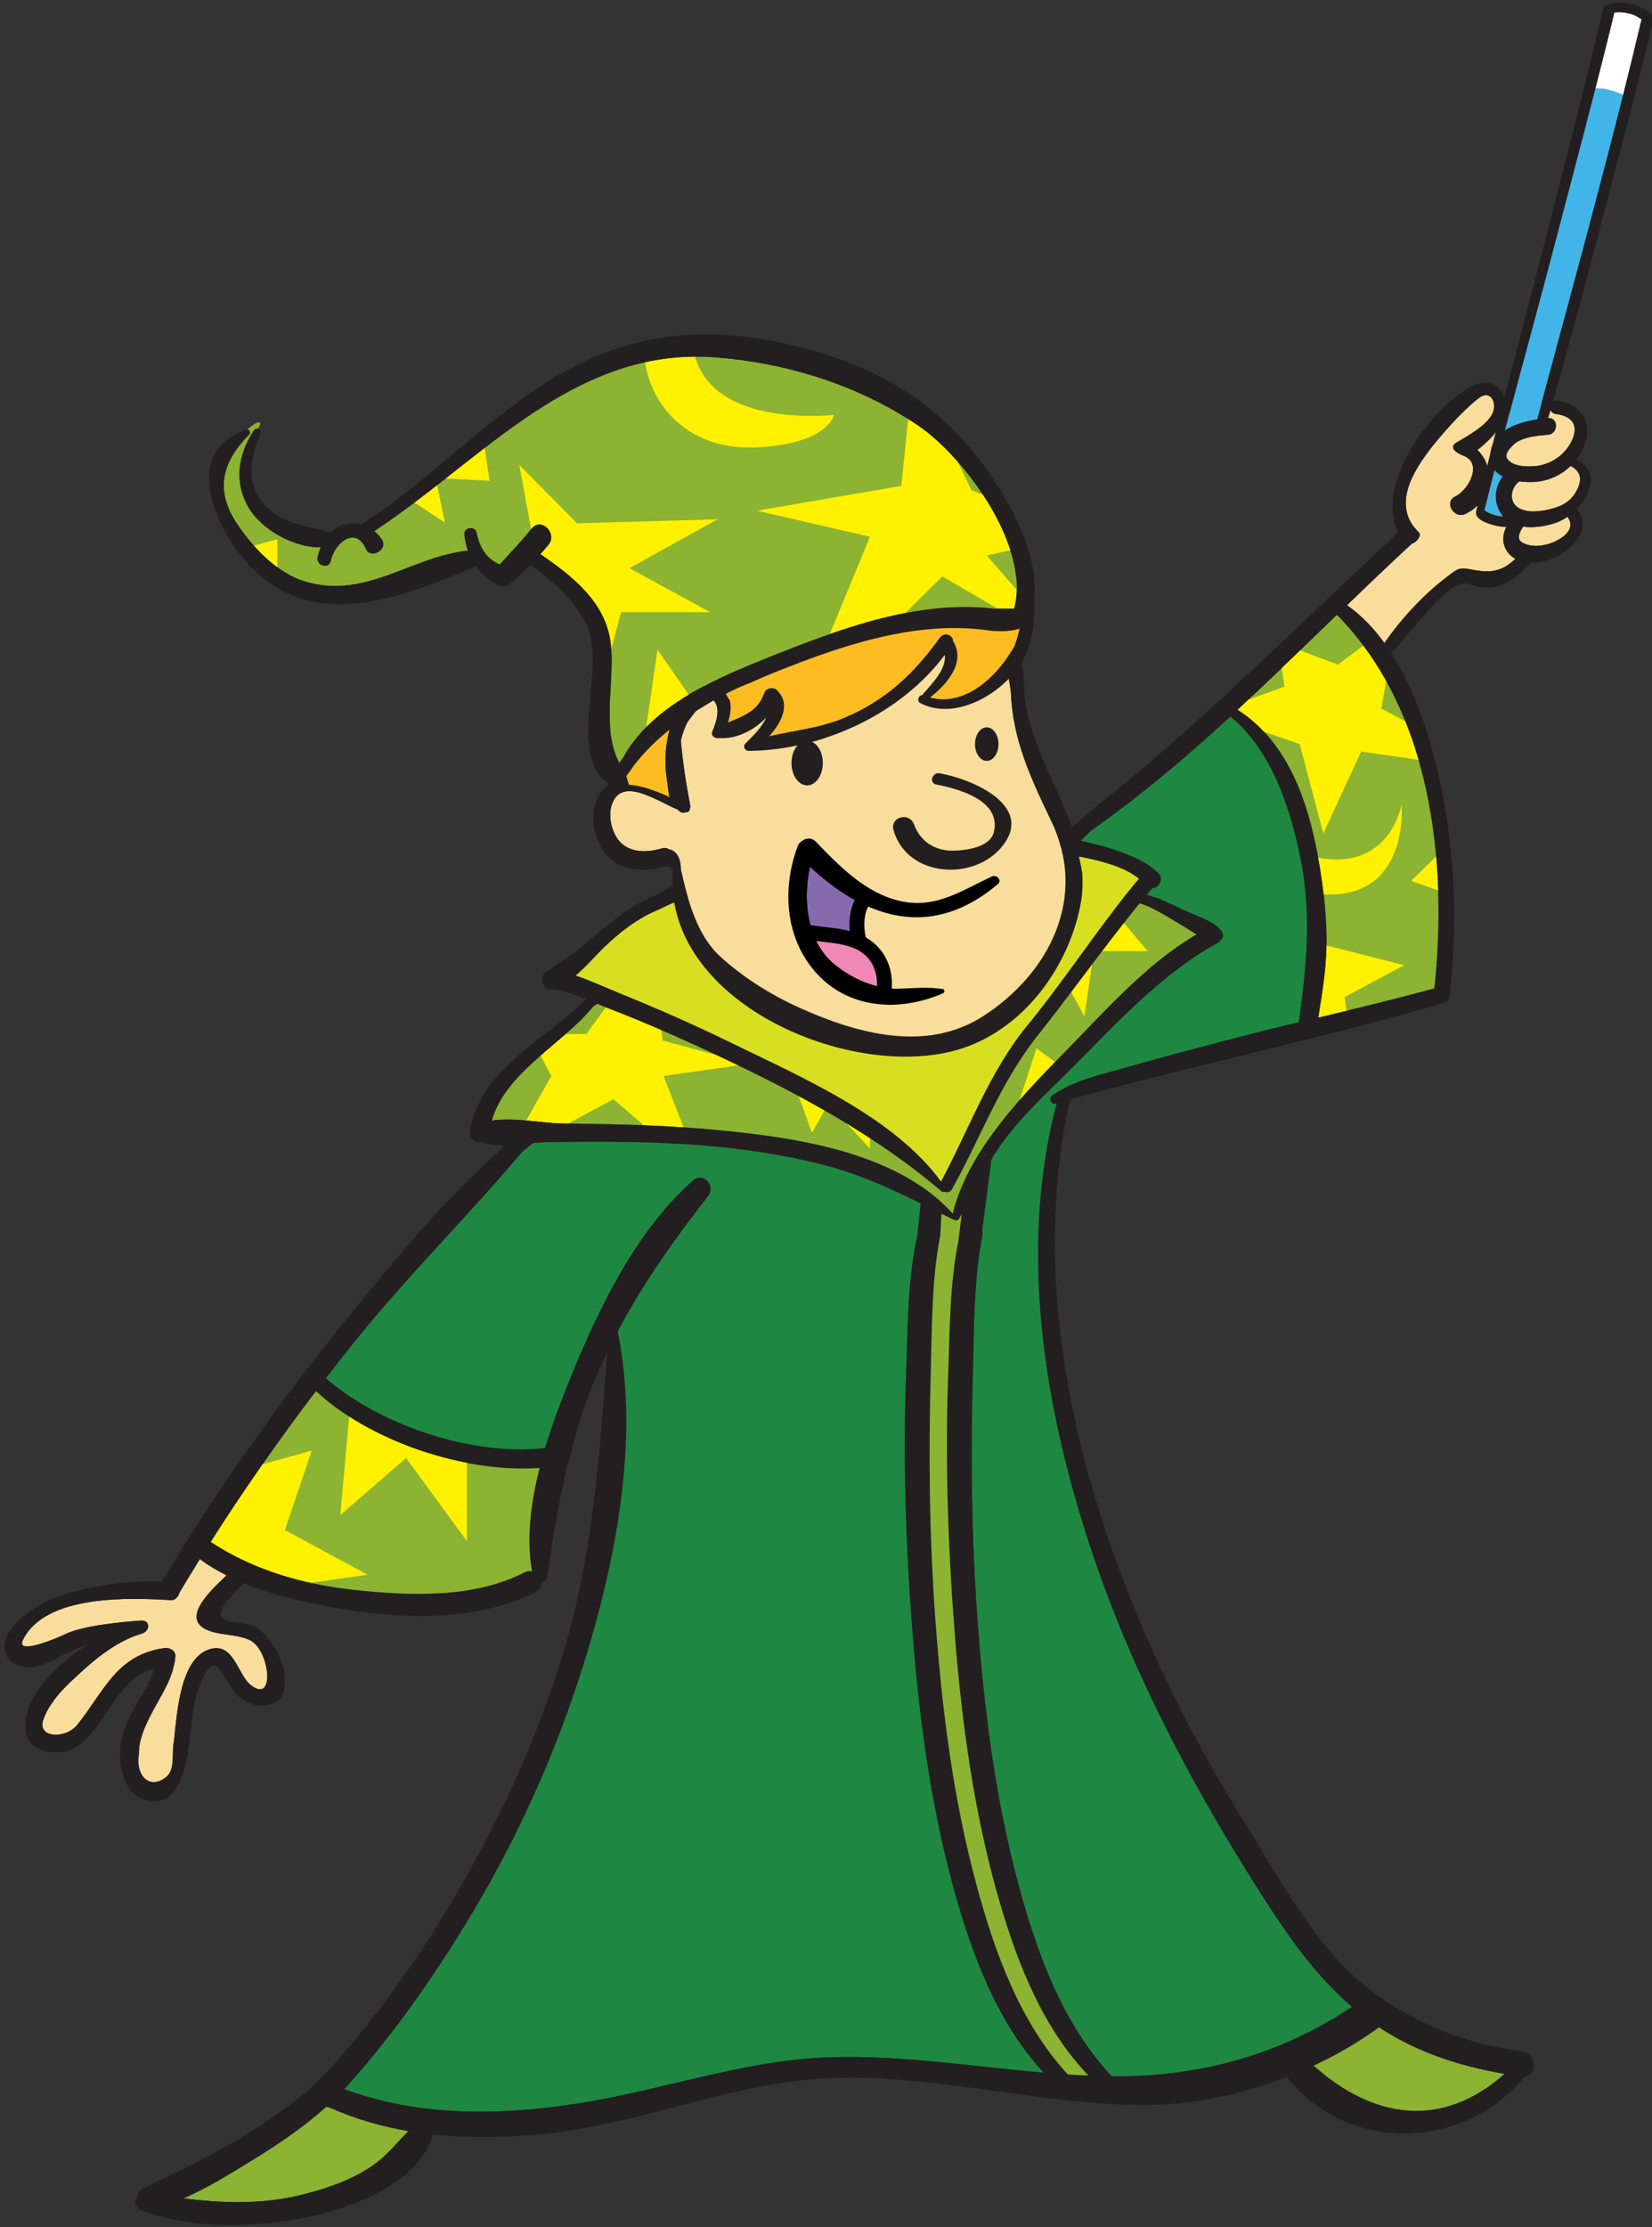 <svg xmlns="http://www.w3.org/2000/svg" xmlns:xlink="http://www.w3.org/1999/xlink" version="1.1" width="138.859" height="187.126" viewBox="-0.281 0.267 138.859 187.126"><rect x="-0.281" y="0.267" width="138.859" height="187.126" fill="#333333" stroke="none"/><defs><style/></defs>
  <!-- Exported by Scratch - http://scratch.mit.edu/ -->
  <g id="ID0.4986550793983042" transform="matrix(1.045, 0, 0, 1.045, 0, 0)">
    <g id="L_Foot">
      <path id="Fill_9_" fill="#8CB332" d="M 330.367 644.695 C 333.820 643.823 337.317 642.650 340.215 640.510 C 341.932 639.244 343.168 637.607 344.633 636.166 C 340.994 635.549 337.448 634.521 334.064 633.015 C 333.900 632.977 333.741 632.941 333.586 632.907 C 330.551 635.636 327.096 637.966 323.653 640.078 C 320.760 641.853 317.658 643.789 314.428 645.195 C 319.738 645.862 325.060 646.033 330.367 644.695 L 330.367 644.695 L 330.367 644.695 Z " transform="matrix(0.599, 0, 0, 0.599, -173.85, -209.45)"/>
      <path id="Outline_12_" fill="#231F20" d="M 308.268 644.878 C 307.770 645.465 307.841 646.474 308.828 646.833 C 315.835 649.393 323.987 649.132 331.202 647.699 C 336.673 646.617 345.765 643.201 347.730 637.196 C 347.793 637.004 347.871 636.817 347.918 636.620 C 347.918 636.620 346.570 636.466 344.622 636.112 C 341.766 635.594 337.618 634.646 334.503 633.119 C 333.098 632.431 331.901 631.625 331.133 630.687 C 330.189 631.515 329.529 632.022 329.529 632.022 L 329.506 632.014 C 329.428 632.076 329.346 632.133 329.268 632.195 C 323.198 637.029 315.954 640.536 309.052 643.800 C 308.541 644.043 308.305 644.447 308.268 644.878 L 308.268 644.878 L 308.268 644.878 Z M 323.653 640.078 C 327.096 637.966 330.551 635.637 333.586 632.907 C 333.609 632.886 333.634 632.867 333.658 632.846 C 333.792 632.908 333.930 632.955 334.064 633.015 C 337.448 634.522 340.995 635.549 344.633 636.166 C 343.168 637.606 341.932 639.244 340.215 640.510 C 337.317 642.650 333.820 643.822 330.367 644.695 C 325.060 646.033 319.738 645.862 314.428 645.195 C 317.658 643.789 320.760 641.854 323.653 640.078 L 323.653 640.078 L 323.653 640.078 Z " transform="matrix(0.599, 0, 0, 0.599, -173.85, -209.45)"/>
    </g>
    <g id="R_Foot">
      <path id="Fill_8_" fill="#8CB332" d="M 491.836 628.479 C 485.897 627.482 480.016 625.574 474.973 622.234 C 471.691 624.626 468.578 626.289 466.170 627.380 C 474.286 634.626 483.499 635.883 491.836 628.479 L 491.836 628.479 L 491.836 628.479 Z " transform="matrix(0.599, 0, 0, 0.599, -173.85, -209.45)"/>
      <path id="Outline_11_" fill="#231F20" d="M 494.543 628.844 C 496.303 628.698 496.147 625.723 494.158 625.458 C 488.353 624.686 482.834 622.878 477.877 619.951 C 476.902 620.779 475.933 621.535 474.973 622.233 C 480.016 625.573 485.897 627.481 491.836 628.478 C 483.499 635.882 474.286 634.625 466.170 627.379 C 463.354 628.656 461.500 629.166 461.500 629.166 L 461.525 629.292 C 461.878 629.162 462.234 629.042 462.584 628.905 C 470.779 639.255 486.326 638.792 494.543 628.844 L 494.543 628.844 L 494.543 628.844 Z " transform="matrix(0.599, 0, 0, 0.599, -173.85, -209.45)"/>
    </g>
    <g id="L_Hand">
      <path id="Fill_6_" fill="#F9DD9C" d="M 313.945 563.771 C 313.935 563.790 313.924 563.798 313.912 563.817 C 313.764 564.390 313.332 564.930 312.732 564.894 C 307.205 564.556 295.885 564.113 292.878 570.208 C 291.756 572.481 297.988 569.743 298.402 569.527 C 300.711 568.329 305.992 567.825 308.711 567.639 C 310.023 567.550 309.986 569.055 308.783 569.404 C 305.627 570.318 302.721 572.633 300.357 574.839 C 299.068 576.042 297.658 577.307 296.705 578.806 C 296.260 579.419 295.912 580.083 295.658 580.801 C 294.586 583.454 298.609 583.583 300.165 581.620 C 303.816 577.075 305.386 572.270 311.832 571.331 C 312.520 571.231 313.420 571.628 313.334 572.477 C 313.023 575.614 311.256 577.831 309.893 580.579 C 309.133 582.111 308.385 583.814 308.442 585.581 C 307.916 588.216 309.768 590.538 312.124 588.613 C 313.255 587.687 312.882 585.749 313.075 584.313 C 313.526 580.989 313.733 572.630 318.032 571.450 C 321.188 570.583 321.682 574.853 323.423 576.260 C 326.775 578.966 326.034 571.732 323.462 570.333 C 322.073 569.577 320.021 569.597 318.524 569.208 C 313.504 567.911 317.733 563.891 320.208 561.571 C 318.931 560.929 317.724 560.206 316.628 559.382 C 315.721 560.836 314.826 562.299 313.945 563.771 L 313.945 563.771 L 313.945 563.771 Z " transform="matrix(0.599, 0, 0, 0.599, -173.85, -209.45)"/>
      <path id="Outline_6_" fill="#231F20" d="M 320.207 561.570 C 317.732 563.888 313.504 567.910 318.523 569.207 C 320.019 569.596 322.072 569.576 323.461 570.332 C 326.033 571.730 326.773 578.965 323.422 576.259 C 321.682 574.854 321.188 570.582 318.031 571.449 C 313.732 572.631 313.525 580.988 313.074 584.313 C 312.881 585.748 313.254 587.687 312.123 588.612 C 309.768 590.537 307.915 588.215 308.441 585.580 C 308.384 583.814 309.132 582.110 309.892 580.578 C 311.255 577.830 313.023 575.613 313.333 572.476 C 313.419 571.627 312.519 571.232 311.831 571.330 C 305.385 572.270 303.815 577.074 300.164 581.619 C 298.608 583.582 294.585 583.453 295.657 580.800 C 295.911 580.082 296.259 579.418 296.704 578.805 C 297.657 577.306 299.067 576.041 300.356 574.838 C 302.719 572.632 305.626 570.317 308.782 569.403 C 309.985 569.054 310.022 567.549 308.710 567.639 C 305.991 567.824 300.710 568.327 298.401 569.526 C 297.987 569.742 291.755 572.480 292.877 570.207 C 295.885 564.110 307.204 564.556 312.731 564.893 C 313.331 564.929 313.762 564.390 313.911 563.816 C 313.923 563.797 313.934 563.789 313.944 563.770 C 314.817 562.312 315.703 560.863 316.601 559.420 C 315.752 558.816 315.001 558.167 314.513 557.515 C 313.503 559.119 312.503 560.732 311.523 562.355 C 311.517 562.369 311.513 562.376 311.507 562.388 C 306.986 562.199 301.658 563.010 297.590 564.385 C 295.271 565.168 291.251 567.652 290.556 570.213 C 289.912 572.586 291.456 573.893 293.765 573.879 C 295.373 573.871 297.167 572.804 298.552 572.108 C 299.667 571.546 300.720 571.096 301.773 570.726 C 296.974 573.712 292.435 578.327 293.324 582.921 C 293.833 585.544 298.243 585.864 300.001 584.641 C 304.387 581.579 305.238 575.563 310.559 573.995 C 309.399 577.411 306.717 580.294 306.022 583.985 C 305.565 586.411 306.280 590.898 309.141 591.685 C 316.219 593.631 314.782 580.456 316.379 576.935 C 316.900 575.782 317.221 574.433 318.274 573.657 C 318.993 573.128 320.803 576.602 321.129 577.061 C 321.670 577.825 322.621 578.583 323.531 578.833 C 325.054 579.251 327.205 579.167 327.806 577.354 C 328.745 574.510 326.798 570.693 324.683 568.878 C 323.662 568.005 321.945 567.947 320.697 567.755 C 317.601 567.276 320.953 564.195 322.533 562.624 C 322.533 562.624 321.099 562.029 319.404 561.122 C 319.673 561.273 319.931 561.432 320.207 561.570 L 320.207 561.570 L 320.207 561.570 Z " transform="matrix(0.599, 0, 0, 0.599, -173.85, -209.45)"/>
    </g>
    <g id="R_Hand">
      <path id="Fill_7_" fill="#F9DD9C" d="M 488.174 410.494 C 490.695 412.879 490.148 417.379 486.584 419.073 C 485.010 419.823 483.631 417.465 485.215 416.724 C 486.973 415.905 488.944 412.280 486.319 411.274 C 485.280 410.877 484.308 410.138 485.358 409.504 C 486.792 408.641 489.972 406.970 490.360 405.108 C 490.661 403.653 489.675 402.515 488.354 403.535 C 486.880 404.674 485.081 406.541 483.860 407.944 C 480.829 411.432 475.905 417.340 480.306 421.550 C 480.718 421.942 480.097 422.838 479.368 423.078 C 476.442 425.773 473.552 428.541 470.659 431.332 C 472.595 432.685 474.261 434.434 475.694 436.420 C 477.860 433.220 480.933 429.943 483.843 427.717 C 485.624 426.353 485.614 426.191 487.655 426.590 C 490.286 427.108 491.716 426.570 493.272 425.113 C 492.679 424.779 492.179 424.283 491.874 423.574 C 491.378 422.416 491.728 421.094 492.524 420.154 C 492.147 419.920 491.795 419.640 491.505 419.258 C 490.261 417.614 490.427 415.522 491.563 414.049 C 490.591 413.544 489.890 412.747 489.892 411.518 C 489.897 407.471 494.470 406.470 497.647 406.206 C 499.093 406.087 499.085 408.342 497.647 408.456 C 496.311 408.563 494.686 408.706 493.507 409.415 C 493.056 409.685 491.720 410.894 492.149 411.611 C 492.860 412.800 495.194 412.803 496.378 412.598 C 498.204 412.282 499.825 411.150 500.718 409.497 C 501.822 407.448 501.132 405.987 498.776 405.681 C 497.830 405.558 497.700 404.596 498.180 404.129 C 496.379 403.825 493.489 405.177 491.887 405.755 C 491.350 407.802 489.357 409.585 488.174 410.494 L 488.174 410.494 L 488.174 410.494 Z " transform="matrix(0.599, 0, 0, 0.599, -173.85, -209.45)"/>
      <g id="Wand">
        <path id="Blue" fill="#42B5E8" d="M 504.016 361.967 C 502.118 369.369 499.943 377.555 498.435 383.322 C 495.380 395.010 492.029 406.886 489.128 418.584 C 489.147 418.602 489.164 418.620 489.186 418.636 C 489.653 418.937 490.159 419.160 490.694 419.285 C 491.427 419.457 492.075 419.451 492.753 419.368 C 497.220 402.258 503.136 381.218 507.753 362.829 C 507.282 362.625 506.596 362.355 505.854 362.161 C 505.195 361.988 504.526 361.956 504.016 361.967 L 504.016 361.967 L 504.016 361.967 Z " transform="matrix(0.599, 0, 0, 0.599, -173.85, -209.45)"/>
        <path id="White" fill="#FFFFFF" d="M 504.016 361.967 C 504.527 361.956 505.196 361.988 505.854 362.160 C 506.595 362.354 507.282 362.624 507.752 362.829 C 508.629 359.334 509.460 355.935 510.225 352.678 C 509.796 352.428 509.371 352.127 508.915 352.002 C 508.200 351.805 507.326 351.623 506.557 351.779 C 505.860 354.703 504.973 358.236 504.016 361.967 L 504.016 361.967 L 504.016 361.967 Z " transform="matrix(0.599, 0, 0, 0.599, -173.85, -209.45)"/>
        <path id="Outline_7_" fill="#231F20" d="M 505.357 350.850 C 505.105 350.980 505.017 351.194 505.037 351.404 C 500.188 372.094 492.959 398.139 488.009 418.700 C 488.004 418.723 488.006 418.742 488.005 418.762 C 488.001 418.775 487.997 418.793 487.994 418.799 C 487.822 419.871 489.672 420.402 490.353 420.591 C 491.249 420.841 493.058 421.149 493.711 420.097 C 493.718 420.087 493.720 420.070 493.726 420.055 C 493.748 420.026 493.777 419.996 493.788 419.965 C 497.172 408.105 500.551 396.322 503.659 384.443 C 505.927 375.767 509.705 361.617 511.782 352.895 C 511.897 352.410 511.660 352.064 511.338 351.923 C 510.863 351.317 509.759 350.912 509.245 350.748 C 508.024 350.359 506.521 350.247 505.357 350.850 L 505.357 350.850 L 505.357 350.850 Z M 510.224 352.678 C 509.458 355.935 508.629 359.334 507.751 362.828 C 503.134 381.216 497.219 402.256 492.752 419.367 C 492.074 419.451 491.427 419.456 490.692 419.284 C 490.157 419.159 489.651 418.934 489.185 418.634 C 489.163 418.618 489.146 418.601 489.126 418.583 C 492.027 406.885 495.379 395.008 498.434 383.320 C 499.943 377.554 502.117 369.369 504.015 361.966 C 504.972 358.235 505.860 354.703 506.555 351.778 C 507.325 351.622 508.199 351.805 508.913 352.001 C 509.370 352.127 509.795 352.428 510.224 352.678 L 510.224 352.678 L 510.224 352.678 Z " transform="matrix(0.599, 0, 0, 0.599, -173.85, -209.45)"/>
      </g>
      <g id="Outline_9_">
        <g id="Fingers">
          <path id="Finger1" fill="#F9DD9C" d="M 497.649 408.461 C 496.313 408.568 494.688 408.711 493.509 409.420 C 493.058 409.690 491.722 410.899 492.151 411.616 C 492.862 412.805 495.196 412.808 496.380 412.604 C 498.206 412.286 499.827 411.154 500.720 409.502 C 501.824 407.454 501.134 405.993 498.778 405.687 C 498.410 405.640 498.169 405.463 498.036 405.240 L 497.671 406.213 C 499.093 406.120 499.079 408.347 497.649 408.461 L 497.649 408.461 L 497.649 408.461 Z " transform="matrix(0.599, 0, 0, 0.599, -173.85, -209.45)"/>
          <path id="Finger2" fill="#F9DD9C" d="M 500.693 412.639 C 499.452 413.840 497.833 414.616 496.047 414.769 C 495.415 414.824 494.620 414.817 493.816 414.709 C 492.548 415.611 492.339 417.718 493.972 418.420 C 495.259 418.975 496.771 418.733 498.079 418.404 C 499.501 418.047 500.637 417.446 501.403 416.129 C 502.295 414.596 502.144 413.381 500.693 412.639 L 500.693 412.639 L 500.693 412.639 Z " transform="matrix(0.599, 0, 0, 0.599, -173.85, -209.45)"/>
          <path id="Finger3" fill="#F9DD9C" d="M 500.268 419.470 C 499.667 419.878 499.007 420.206 498.285 420.411 C 497.080 420.755 495.634 420.977 494.313 420.786 C 493.848 421.514 493.357 422.456 494.219 422.938 C 495.108 423.435 496.187 423.440 497.166 423.251 C 498.877 422.924 501.725 421.359 500.268 419.470 L 500.268 419.470 L 500.268 419.470 Z " transform="matrix(0.599, 0, 0, 0.599, -173.85, -209.45)"/>
        </g>
        <g id="Outline_8_">
          <path id="ID0.6469004470854998" fill="#231F20" d="M 479.369 423.080 C 480.098 422.840 480.719 421.942 480.307 421.552 C 475.906 417.342 480.828 411.434 483.861 407.946 C 485.082 406.543 486.882 404.675 488.354 403.537 C 489.676 402.517 490.662 403.655 490.361 405.110 C 489.973 406.972 486.793 408.643 485.359 409.506 C 484.309 410.140 485.281 410.877 486.320 411.276 C 488.945 412.282 486.973 415.907 485.216 416.726 C 483.632 417.465 485.011 419.825 486.585 419.075 C 490.147 417.381 490.694 412.881 488.175 410.496 C 489.360 409.587 491.351 407.804 491.889 405.761 C 492.144 404.793 492.077 403.768 491.435 402.748 C 489.999 400.463 487.612 401.638 485.847 402.900 C 481.044 406.336 474.525 415.448 477.542 421.582 C 474.503 424.387 471.497 427.225 468.501 430.067 C 469.287 430.368 470.031 430.788 470.731 431.266 C 473.601 428.498 476.468 425.753 479.369 423.080 L 479.369 423.080 L 479.369 423.080 Z " transform="matrix(0.599, 0, 0, 0.599, -173.85, -209.45)"/>
          <path id="ID0.6774034718982875" fill="#231F20" d="M 501.413 411.837 C 501.860 411.262 502.235 410.620 502.517 409.919 C 503.705 406.947 502.177 404.355 499.019 403.891 C 498.648 403.837 498.373 403.952 498.182 404.135 C 497.888 404.420 497.826 404.890 498.036 405.241 C 498.169 405.464 498.410 405.640 498.778 405.688 C 501.134 405.995 501.825 407.456 500.720 409.503 C 499.827 411.154 498.206 412.286 496.380 412.605 C 495.196 412.809 492.862 412.806 492.151 411.617 C 491.722 410.899 493.058 409.690 493.509 409.421 C 494.688 408.712 496.313 408.569 497.649 408.462 C 499.079 408.348 499.092 406.121 497.670 406.214 C 497.662 406.214 497.657 406.211 497.649 406.212 C 494.472 406.476 489.899 407.477 489.894 411.524 C 489.892 412.753 490.593 413.549 491.565 414.054 C 490.429 415.527 490.263 417.619 491.507 419.263 C 491.796 419.647 492.149 419.924 492.526 420.159 C 491.729 421.097 491.380 422.421 491.876 423.579 C 492.183 424.288 492.683 424.784 493.274 425.118 C 491.716 426.575 490.288 427.111 487.657 426.595 C 485.618 426.196 485.628 426.358 483.845 427.722 C 480.945 429.943 477.881 433.204 475.716 436.396 C 476.283 437.203 476.599 437.750 476.599 437.750 C 479.398 434.882 484.447 427.421 487.132 428.513 C 490.579 429.915 493.173 428.048 495.370 425.649 C 495.911 425.665 496.460 425.609 496.974 425.487 C 500.052 424.759 504.032 421.497 501.515 418.406 C 502.216 417.657 502.776 416.770 503.142 415.796 C 503.836 413.925 503.002 412.374 501.413 411.837 L 501.413 411.837 L 501.413 411.837 Z M 497.166 423.252 C 496.187 423.440 495.107 423.436 494.219 422.939 C 493.357 422.457 493.848 421.514 494.313 420.787 C 495.633 420.978 497.080 420.756 498.285 420.412 C 499.008 420.207 499.668 419.879 500.268 419.471 C 501.725 421.359 498.877 422.924 497.166 423.252 L 497.166 423.252 L 497.166 423.252 Z M 501.404 416.129 C 500.637 417.446 499.502 418.047 498.080 418.404 C 496.771 418.733 495.260 418.974 493.973 418.420 C 492.340 417.718 492.549 415.611 493.817 414.709 C 494.622 414.816 495.417 414.823 496.048 414.769 C 497.833 414.616 499.452 413.840 500.694 412.639 C 502.144 413.381 502.295 414.596 501.404 416.129 L 501.404 416.129 L 501.404 416.129 Z " transform="matrix(0.599, 0, 0, 0.599, -173.85, -209.45)"/>
        </g>
      </g>
    </g>
    <g id="Robe">
      <g id="Robe_1_">
        <path id="Robe_Fill" fill="#1E8843" d="M 464.410 465.252 C 463.064 458.597 460.527 450.776 455.014 446.270 C 449.044 451.752 442.876 456.981 436.291 461.587 C 436.291 461.587 424.174 474.500 402.899 480.500 C 381.624 486.500 375.818 491.520 359.867 504.750 C 352.559 513.411 344.473 521.392 337.355 530.244 C 336.062 531.850 334.793 533.474 333.533 535.107 C 340.699 541.336 353.090 545.615 362.980 544.476 C 363.976 541.180 365.193 538.004 366.345 535.164 C 370.124 525.836 375.132 515.427 382.783 508.615 C 384.219 507.340 385.969 509.219 384.840 510.670 C 380.238 516.578 376.090 522.433 372.703 528.850 C 372.723 528.891 372.744 528.926 372.756 528.976 C 375.533 542.806 372.723 558.247 368.729 571.588 C 365.110 583.678 360.038 595.351 353.600 606.209 C 348.594 614.652 342.938 622.836 336.362 630.144 C 336.245 630.277 336.116 630.399 335.995 630.530 C 345.901 634.180 356.434 634.114 367.040 632.510 C 378.581 630.766 389.745 626.562 401.476 626.239 C 411.034 625.974 420.458 627.509 429.942 628.320 C 424.200 622.170 420.874 613.890 418.517 605.927 C 415.003 594.052 413.292 581.638 412.329 569.314 C 411.419 557.689 411.030 545.950 411.470 534.290 C 411.700 528.057 411.636 521.351 413.134 515.247 C 413.599 513.351 416.390 514.165 416.028 516.044 C 414.876 521.971 414.938 528.284 414.772 534.290 C 414.468 545.217 414.573 556.156 415.358 567.061 C 416.228 579.182 417.728 591.344 420.905 603.099 C 423.335 612.103 426.735 621.591 433.181 628.565 C 434.103 628.624 435.030 628.675 435.954 628.713 C 429.985 622.525 426.577 614.061 424.173 605.931 C 420.657 594.056 418.948 581.642 417.985 569.319 C 417.075 557.693 416.685 545.954 417.124 534.296 C 417.356 528.061 417.290 521.355 418.788 515.251 C 419.255 513.356 422.046 514.171 421.683 516.048 C 420.532 521.975 420.593 528.290 420.427 534.296 C 420.122 545.221 420.228 556.161 421.013 567.066 C 421.884 579.186 423.384 591.348 426.560 603.103 C 429.019 612.207 432.472 621.808 439.065 628.803 C 450.827 628.913 461.606 625.974 471.335 619.493 C 465.927 614.832 462.042 608.956 458.192 602.852 C 449.269 588.708 441.446 573.663 436.192 557.742 C 429.958 538.849 426.548 517.764 431.687 498.190 C 431.647 498.202 431.603 498.212 431.562 498.224 C 430.876 498.419 430.562 497.503 431.101 497.132 C 433.925 495.173 437.487 494.385 440.759 493.454 C 446.437 491.839 452.151 490.339 457.870 488.872 C 459.978 488.333 462.095 487.811 464.210 487.300 C 465.203 479.842 465.979 472.979 464.410 465.252 L 464.410 465.252 L 464.410 465.252 Z " transform="matrix(0.599, 0, 0, 0.599, -173.85, -209.45)"/>
        <path id="Stripe" fill="#8CB332" d="M 422.896 595.146 C 420.419 580.296 418.644 540.646 418.972 529.146 C 419.130 523.573 419.913 508.011 420.678 503.755 L 415.323 503.628 C 414.624 507.904 412.913 529.059 412.969 535.562 C 413.040 543.728 414.148 586.396 419.648 605.146 C 425.148 623.896 433.662 630.478 433.662 630.478 L 439.312 630.687 C 439.312 630.688 426.815 618.646 422.896 595.146 L 422.896 595.146 L 422.896 595.146 Z " transform="matrix(0.599, 0, 0, 0.599, -173.85, -209.45)"/>
        <path id="Outline_10_" fill="#231F20" d="M 482.436 452.001 C 481.264 447.438 479.430 442.155 476.602 437.747 C 476.602 437.747 476.288 437.200 475.719 436.393 C 475.710 436.402 475.702 436.413 475.696 436.422 C 474.261 434.436 472.595 432.688 470.661 431.334 C 470.683 431.311 470.709 431.288 470.732 431.265 C 470.031 430.786 469.287 430.368 468.501 430.066 C 468.497 430.065 468.494 430.062 468.490 430.060 L 467.549 430.945 C 467.553 430.948 467.558 430.952 467.562 430.956 C 462.927 435.358 458.292 439.759 453.589 444.079 C 453.579 444.075 453.568 444.070 453.558 444.064 L 452.811 444.765 C 452.817 444.768 452.822 444.771 452.827 444.774 C 452.623 444.962 452.416 445.143 452.212 445.329 L 452.015 445.514 L 452.012 445.510 C 446.714 450.327 441.290 455.006 435.625 459.421 C 435.625 459.421 422.003 473.376 400.003 477.876 C 378.003 482.376 356.669 504.751 356.669 504.751 C 348.797 511.729 341.961 520.202 335.415 528.296 C 328.395 536.975 321.864 546.050 315.841 555.446 L 314.517 557.515 C 315.005 558.168 315.756 558.818 316.605 559.421 C 316.613 559.407 316.622 559.394 316.630 559.380 C 317.151 559.772 317.699 560.137 318.266 560.485 C 318.362 560.542 318.458 560.598 318.554 560.655 C 318.831 560.820 319.121 560.969 319.408 561.126 C 321.103 562.033 322.537 562.628 322.537 562.628 C 326.930 564.419 331.799 565.408 335.664 566.065 C 344.055 567.489 353.969 567.725 361.760 563.794 C 362.371 563.483 362.574 562.962 362.516 562.449 C 362.895 562.400 363.237 562.178 363.297 561.745 C 363.919 557.226 364.621 552.837 365.591 548.490 L 365.572 548.495 C 365.572 548.495 365.623 548.294 365.708 547.963 C 365.807 547.530 365.893 547.097 365.998 546.665 C 366.014 546.662 366.029 546.657 366.045 546.654 C 366.280 545.741 366.566 544.640 366.812 543.707 C 366.799 543.711 366.785 543.714 366.771 543.718 C 366.896 543.275 367.034 542.829 367.166 542.385 C 367.235 542.133 367.291 541.938 367.327 541.822 C 367.329 541.815 367.335 541.813 367.338 541.805 C 367.657 540.758 367.991 539.711 368.363 538.663 C 369.240 536.197 370.242 533.850 371.334 531.569 C 370.313 544.900 369.525 557.757 365.768 570.767 C 362.334 582.644 357.122 593.962 350.893 604.619 C 346.205 612.640 340.791 620.287 334.614 627.223 C 333.425 628.598 332.126 629.820 331.139 630.685 C 331.909 631.625 333.109 632.433 334.518 633.123 C 334.514 633.122 334.509 633.121 334.505 633.120 C 334.525 633.130 334.547 633.139 334.567 633.148 C 334.903 633.311 335.251 633.466 335.607 633.616 C 335.675 633.645 335.742 633.674 335.811 633.702 C 336.163 633.847 336.521 633.984 336.886 634.116 C 336.966 634.144 337.045 634.173 337.124 634.201 C 337.484 634.329 337.848 634.450 338.214 634.565 C 338.302 634.593 338.390 634.621 338.479 634.648 C 338.841 634.759 339.203 634.866 339.565 634.966 C 339.659 634.992 339.752 635.017 339.845 635.042 C 340.202 635.140 340.559 635.233 340.910 635.320 C 341.003 635.343 341.093 635.364 341.184 635.386 C 341.502 635.463 341.817 635.536 342.126 635.606 C 342.238 635.631 342.348 635.655 342.459 635.679 C 342.753 635.743 343.040 635.803 343.320 635.860 C 343.414 635.880 343.508 635.899 343.599 635.917 C 343.898 635.977 344.184 636.030 344.463 636.082 C 344.514 636.091 344.572 636.103 344.623 636.112 C 344.621 636.111 344.619 636.110 344.616 636.110 C 346.569 636.464 347.921 636.619 347.921 636.619 C 352.829 637.143 357.847 637.043 362.775 636.555 C 375.963 635.250 388.197 629.533 401.486 629.045 C 415.266 628.537 428.810 632.468 442.570 632.660 C 448.964 632.752 455.434 631.534 461.525 629.293 L 461.500 629.167 C 461.500 629.167 463.354 628.657 466.170 627.380 C 466.166 627.376 466.161 627.372 466.156 627.368 C 469.248 625.910 472.195 624.178 474.931 622.208 C 474.945 622.217 474.958 622.225 474.972 622.233 C 475.932 621.535 476.902 620.779 477.876 619.951 C 477.017 619.444 476.169 618.914 475.345 618.338 C 475.229 618.234 475.099 618.152 474.964 618.085 C 474.093 617.459 473.237 616.801 472.409 616.096 C 465.977 610.610 461.487 602.086 457.055 594.983 C 448.885 581.893 442.154 567.921 437.482 553.206 C 431.881 535.573 429.373 516.102 433.439 497.862 C 433.453 497.805 433.441 497.758 433.443 497.706 C 440.554 495.716 447.739 493.946 454.927 492.190 L 454.926 492.189 L 471.176 488.145 C 475.364 487.063 479.534 485.936 483.674 484.710 C 484.230 484.546 484.455 484.100 484.445 483.653 C 484.445 483.650 484.447 483.648 484.447 483.646 C 485.655 473.079 485.085 462.303 482.436 452.001 L 482.436 452.001 L 482.436 452.001 Z M 361.219 561.014 C 360.908 560.952 360.567 560.983 360.215 561.162 C 353.344 564.697 344.733 564.308 337.272 563.502 C 335.325 563.291 333.415 562.975 331.543 562.564 C 326.731 561.508 322.192 559.760 318.101 557.070 C 320.350 553.540 322.675 550.062 325.072 546.635 C 327.388 543.322 329.770 540.055 332.220 536.836 C 333.532 538.061 335.033 539.206 336.670 540.260 C 341.224 543.190 346.846 545.383 352.483 546.468 C 355.804 547.108 359.129 547.367 362.243 547.156 C 361.051 551.830 360.453 556.627 361.219 561.014 L 361.219 561.014 L 361.219 561.014 Z M 433.180 628.564 C 426.734 621.589 423.332 612.101 420.904 603.097 C 417.727 591.342 416.227 579.180 415.357 567.059 C 414.572 556.156 414.467 545.215 414.771 534.288 C 414.936 528.282 414.875 521.969 416.027 516.042 C 416.051 515.917 416.059 515.797 416.057 515.681 C 416.308 512.557 416.375 504.624 416.375 504.624 L 420 504.500 L 418.500 516.500 L 418.521 516.501 C 417.313 522.264 417.339 528.480 417.123 534.294 C 416.685 545.952 417.074 557.691 417.984 569.317 C 418.947 581.640 420.656 594.054 424.172 605.929 C 426.576 614.059 429.984 622.525 435.953 628.711 C 435.027 628.674 434.102 628.621 433.180 628.564 L 433.180 628.564 L 433.180 628.564 Z M 464.209 487.299 C 462.094 487.813 459.979 488.332 457.869 488.871 C 452.148 490.338 446.434 491.838 440.758 493.453 C 437.486 494.384 433.924 495.172 431.100 497.131 C 430.561 497.502 430.875 498.418 431.561 498.223 C 431.602 498.211 431.646 498.201 431.686 498.189 C 426.547 517.763 429.957 538.848 436.191 557.741 C 441.445 573.662 449.268 588.709 458.191 602.851 C 462.041 608.955 465.924 614.830 471.334 619.492 C 461.605 625.971 450.826 628.912 439.064 628.802 C 432.471 621.807 429.018 612.206 426.559 603.102 C 423.383 591.347 421.883 579.185 421.012 567.064 C 420.227 556.162 420.121 545.220 420.426 534.295 C 420.592 528.289 420.530 521.974 421.682 516.047 C 421.731 515.795 421.719 515.564 421.667 515.354 L 423.500 501.376 L 414.375 502.126 L 413 515.626 L 413.051 515.633 C 411.647 521.634 411.695 528.187 411.469 534.290 C 411.031 545.950 411.418 557.688 412.328 569.315 C 413.291 581.638 415.002 594.052 418.516 605.927 C 420.871 613.890 424.199 622.168 429.941 628.320 C 420.459 627.508 411.033 625.974 401.475 626.239 C 389.746 626.561 378.580 630.765 367.039 632.510 C 356.434 634.114 345.900 634.180 335.994 630.530 C 336.115 630.400 336.244 630.277 336.361 630.144 C 342.937 622.836 348.593 614.654 353.599 606.209 C 360.037 595.351 365.109 583.678 368.728 571.588 C 372.722 558.246 375.533 542.806 372.755 528.976 C 372.743 528.926 372.722 528.891 372.702 528.850 C 376.089 522.433 380.237 516.579 384.839 510.670 C 385.968 509.221 384.218 507.340 382.782 508.615 C 375.132 515.427 370.124 525.836 366.344 535.164 C 365.192 538.006 363.975 541.182 362.979 544.476 C 353.088 545.615 340.698 541.334 333.532 535.107 C 334.792 533.474 336.061 531.850 337.354 530.244 C 344.472 521.390 352.558 513.411 359.866 504.750 C 375.818 491.521 381.624 486.500 402.898 480.500 C 424.171 474.500 436.290 461.587 436.290 461.587 C 442.875 456.981 449.043 451.752 455.013 446.271 C 460.528 450.778 463.065 458.597 464.409 465.252 C 465.979 472.979 465.203 479.842 464.209 487.299 L 464.209 487.299 L 464.209 487.299 Z M 482.396 482.763 C 478.493 483.832 474.558 484.806 470.617 485.758 C 469.357 486.062 468.097 486.364 466.837 486.667 C 467.349 483.457 467.866 480.313 467.930 477.011 C 467.938 476.556 467.939 476.097 467.929 475.636 C 467.888 473.803 467.738 471.973 467.532 470.150 C 467.345 468.501 467.110 466.858 466.805 465.228 C 466.615 464.211 466.409 463.198 466.177 462.192 C 464.978 456.974 462.975 452.003 459.527 448.323 C 458.485 447.212 457.318 446.214 455.994 445.368 C 456.474 444.924 456.943 444.466 457.421 444.018 C 458.928 442.608 460.430 441.192 461.920 439.764 C 462.742 438.976 463.563 438.191 464.381 437.401 C 466.027 435.813 467.671 434.222 469.310 432.635 C 470.593 433.938 471.763 435.320 472.839 436.762 C 473.977 438.287 475.003 439.884 475.925 441.540 C 476.884 443.266 477.731 445.055 478.473 446.895 C 479.155 448.585 479.747 450.318 480.259 452.083 C 481.475 456.277 482.234 460.651 482.620 465.064 C 482.754 466.581 482.846 468.101 482.895 469.620 C 483.039 474.061 482.844 478.491 482.396 482.763 L 482.396 482.763 L 482.396 482.763 Z " transform="matrix(0.599, 0, 0, 0.599, -173.85, -209.45)"/>
      </g>
      <g id="L_Sleeve_1_">
        <path id="L_Sleeve" fill="#8CB332" d="M 332.219 536.836 C 327.235 543.387 322.522 550.127 318.100 557.069 C 323.784 560.806 330.323 562.748 337.272 563.502 C 344.733 564.309 353.344 564.697 360.215 561.162 C 360.567 560.980 360.908 560.951 361.219 561.014 C 360.453 556.627 361.051 551.830 362.242 547.157 C 351.943 547.854 339.328 543.473 332.219 536.836 L 332.219 536.836 L 332.219 536.836 Z " transform="matrix(0.599, 0, 0, 0.599, -173.85, -209.45)"/>
        <path id="ID0.32764302752912045" fill="#FFF100" d="M 344.314 545.806 L 352.482 556.979 L 352.482 546.468 C 346.845 545.383 341.223 543.190 336.669 540.260 L 335.482 553.479 L 344.314 545.806 L 344.314 545.806 L 344.314 545.806 Z " transform="matrix(0.599, 0, 0, 0.599, -173.85, -209.45)"/>
        <path id="ID0.09631677763536572" fill="#FFF100" d="M 328.046 555.479 L 331.650 544.813 L 325.071 546.635 C 322.675 550.062 320.349 553.539 318.100 557.070 C 322.191 559.760 326.731 561.508 331.542 562.564 L 339.147 561.479 L 328.046 555.479 L 328.046 555.479 L 328.046 555.479 Z " transform="matrix(0.599, 0, 0, 0.599, -173.85, -209.45)"/>
      </g>
      <g id="R_Sleeve_1_">
        <path id="R_Sleeve" fill="#8CB332" d="M 455.994 445.365 C 461.703 449.011 464.615 455.394 466.178 462.189 C 467.191 466.592 467.828 471.111 467.930 475.633 C 468.012 479.445 467.420 483.012 466.838 486.664 C 472.041 485.416 477.246 484.172 482.397 482.761 C 484.215 465.404 481.897 445.420 469.311 432.631 C 464.908 436.896 460.500 441.192 455.994 445.365 L 455.994 445.365 L 455.994 445.365 Z " transform="matrix(0.599, 0, 0, 0.599, -173.85, -209.45)"/>
        <path id="ID0.9311188589781523" fill="#FFF100" d="M 477.994 458.058 C 477.994 458.058 476.515 467.026 466.805 465.227 C 467.110 466.857 467.345 468.500 467.532 470.149 C 479.133 470.780 477.994 458.058 477.994 458.058 L 477.994 458.058 L 477.994 458.058 Z " transform="matrix(0.599, 0, 0, 0.599, -173.85, -209.45)"/>
        <path id="ID0.4573269817046821" fill="#FFF100" d="M 467.482 461.984 L 472.566 450.978 L 480.257 452.081 C 479.745 450.316 479.153 448.583 478.471 446.893 L 475.273 445.214 L 475.923 441.538 C 475.001 439.881 473.975 438.285 472.837 436.760 L 469.444 439.312 L 464.379 437.399 C 463.561 438.189 462.740 438.975 461.918 439.762 L 462.251 442.271 L 457.419 444.016 C 456.941 444.463 456.473 444.921 455.992 445.366 C 457.316 446.212 458.483 447.210 459.525 448.321 L 464.317 449.978 L 467.482 461.984 L 467.482 461.984 L 467.482 461.984 Z " transform="matrix(0.599, 0, 0, 0.599, -173.85, -209.45)"/>
        <path id="ID0.9494522591121495" fill="#FFF100" d="M 478.336 479.657 L 467.930 477.010 C 467.867 480.312 467.349 483.456 466.837 486.666 C 468.098 486.364 469.358 486.062 470.617 485.757 L 470.336 483.944 L 478.336 479.657 L 478.336 479.657 L 478.336 479.657 Z " transform="matrix(0.599, 0, 0, 0.599, -173.85, -209.45)"/>
        <path id="ID0.042959806974977255" fill="#FFF100" d="M 482.895 469.618 C 482.845 468.099 482.753 466.579 482.620 465.062 L 479.274 468.346 L 482.895 469.618 L 482.895 469.618 L 482.895 469.618 Z " transform="matrix(0.599, 0, 0, 0.599, -173.85, -209.45)"/>
      </g>
      <g id="Collar2">
        <path id="Fill_5_" fill="#8CB332" d="M 417.717 513.012 C 419.635 504.991 426.770 497.395 432.398 491.701 C 438.010 486.017 443.502 479.623 450.467 475.527 C 449.781 475.123 449.152 474.680 448.676 474.412 C 447.059 473.495 445.309 472.263 443.504 471.578 C 443.504 471.578 407.609 457.068 369.430 485.222 C 365.182 490.374 357.710 493.982 355.813 500.525 C 358.727 500.058 362.752 500.858 365.047 500.893 C 371.211 500.996 377.393 501.028 383.537 501.561 C 394.715 502.532 409.676 504.127 417.717 513.012 L 417.717 513.012 L 417.717 513.012 Z " transform="matrix(0.599, 0, 0, 0.599, -173.85, -209.45)"/>
        <g id="Stars">
          <path id="Star_3_" fill="#FFF100" d="M 390.316 492.896 L 378.773 489.771 L 378.148 485.553 L 376.597 480.403 C 375.579 481.024 374.557 481.677 373.534 482.356 L 372.148 483.940 L 368.523 488.897 L 365.740 488.897 C 364.631 489.869 363.481 490.825 362.364 491.800 L 363.816 494.531 L 360.449 500.502 C 362.183 500.648 363.850 500.872 365.047 500.891 C 365.400 500.898 365.753 500.903 366.106 500.909 L 372.149 497.644 L 376.215 501.138 C 378.005 501.203 379.793 501.299 381.579 501.425 L 378.898 494.531 L 390.316 492.896 L 390.316 492.896 L 390.316 492.896 Z " transform="matrix(0.599, 0, 0, 0.599, -173.85, -209.45)"/>
          <path id="Star_2_" fill="#FFF100" d="M 424.625 479.250 L 431.750 479.839 L 435.398 486.520 L 436.690 477.772 L 436.690 477.770 L 443.898 477.770 L 440.018 473.159 L 440.018 470.448 C 437.213 469.660 432.828 468.665 427.274 468.162 L 428.625 473.159 L 424.625 479.250 L 424.625 479.250 L 424.625 479.250 Z " transform="matrix(0.599, 0, 0, 0.599, -173.85, -209.45)"/>
          <path id="Star_1_" fill="#FFF100" d="M 404 473.158 L 400 481.625 L 388 485.500 L 394.625 488.897 L 396.469 495.707 L 398.816 502.146 L 401.021 498.255 L 401.021 498.254 L 401.021 498.254 L 401.023 498.256 L 406.607 504.271 L 406.607 503.750 L 406.607 501.381 L 406.607 492.750 L 418.125 485.625 L 407.750 483.750 L 404 473.158 " transform="matrix(0.599, 0, 0, 0.599, -173.85, -209.45)"/>
          <path id="Star" fill="#FFF100" d="M 426.677 497.793 C 428.269 495.965 429.906 494.241 431.464 492.649 L 428.971 490.811 L 426.677 497.793 L 426.677 497.793 L 426.677 497.793 Z " transform="matrix(0.599, 0, 0, 0.599, -173.85, -209.45)"/>
        </g>
        <path id="Outline_5_" fill="#231F20" d="M 453.994 475.471 C 453.500 473.912 450.100 472.904 448.765 472.258 C 447.795 471.792 446.780 471.293 445.734 470.880 C 445.534 470.703 444.850 470.563 444.572 470.464 C 397.673 454.046 367.926 484.784 367.926 484.784 C 362.340 490.021 354.470 493.671 352.890 501.799 C 352.667 502.931 353.562 503.506 354.361 503.373 C 355.304 503.748 356.480 503.845 357.701 503.821 L 361.877 503.499 C 362.316 503.462 362.733 503.433 363.102 503.427 C 368.430 503.340 373.747 503.323 379.073 503.543 C 385.997 503.832 392.878 504.650 399.620 506.272 C 406.171 507.845 411.839 510.859 417.815 513.815 C 417.847 513.833 417.877 513.825 417.909 513.827 C 418.134 513.958 418.431 513.942 418.595 513.654 C 420.386 510.442 421.851 507.177 423.942 504.126 C 426.679 500.126 430.536 496.669 433.944 493.249 C 439.970 487.198 445.715 480.891 453.251 476.693 C 453.442 476.587 453.577 476.452 453.673 476.304 C 453.949 476.166 454.088 475.756 453.994 475.471 L 453.994 475.471 L 453.994 475.471 Z M 432.396 491.701 C 432.088 492.011 431.778 492.328 431.462 492.649 C 429.904 494.241 428.267 495.964 426.675 497.793 C 422.691 502.369 419.011 507.592 417.715 513.012 C 409.674 504.127 394.713 502.533 383.535 501.561 C 382.883 501.504 382.230 501.473 381.577 501.427 C 379.791 501.301 378.003 501.205 376.213 501.140 C 372.844 501.016 369.473 500.961 366.104 500.911 C 365.751 500.905 365.398 500.900 365.045 500.893 C 363.849 500.874 362.181 500.651 360.447 500.504 C 358.854 500.370 357.205 500.300 355.810 500.525 C 356.832 496.998 359.478 494.326 362.362 491.802 C 363.479 490.825 364.629 489.870 365.738 488.899 C 367.078 487.723 368.356 486.523 369.427 485.222 C 370.799 484.210 372.167 483.260 373.531 482.357 C 374.554 481.678 375.576 481.024 376.594 480.404 C 396.266 468.415 414.740 467.029 427.271 468.163 C 432.825 468.665 437.210 469.661 440.015 470.449 C 442.265 471.082 443.499 471.580 443.499 471.580 C 445.304 472.265 447.054 473.497 448.671 474.414 C 449.147 474.684 449.776 475.125 450.462 475.529 C 443.500 479.623 438.010 486.019 432.396 491.701 L 432.396 491.701 L 432.396 491.701 Z " transform="matrix(0.599, 0, 0, 0.599, -173.85, -209.45)"/>
      </g>
      <g id="Collar1">
        <path id="Fill_4_" fill="#D8DF21" d="M 378.152 472.224 C 375.419 473.344 372.985 475.233 370.881 477.275 C 369.723 478.397 368.459 479.889 367.057 481.054 C 368.858 481.637 370.637 482.473 372.266 483.129 C 377.594 485.273 382.856 487.588 388.018 490.108 C 397.373 494.673 409.752 499.972 416.149 508.704 C 419.864 501.776 422.661 493.941 427.688 487.820 C 432.950 481.413 437.386 474.386 442.733 468.053 C 441.105 466.728 439.062 466.103 437.003 465.569 C 437.002 465.568 407.680 457.947 378.152 472.224 L 378.152 472.224 L 378.152 472.224 Z " transform="matrix(0.599, 0, 0, 0.599, -173.85, -209.45)"/>
        <path id="Outline_4_" fill="#231F20" d="M 445.350 467.315 C 443.863 465.795 441.803 464.990 439.830 464.295 C 438.976 463.995 437.983 463.665 436.964 463.429 L 436.959 463.427 C 402.793 454.607 377.909 470.231 377.909 470.231 C 375.644 471.091 373.653 472.463 371.709 474.010 C 370.203 475.207 368.764 476.489 367.258 477.687 C 366.078 478.625 364.660 479.364 363.551 480.377 C 362.186 480.549 362.278 482.832 363.821 482.925 C 365.106 483.001 366.463 483.428 367.797 483.944 L 367.797 483.940 L 367.969 484.010 C 368.152 484.082 368.337 484.151 368.519 484.224 C 368.516 484.227 368.513 484.231 368.510 484.234 L 369.806 484.768 C 369.807 484.766 369.809 484.765 369.810 484.763 C 370.435 485.029 371.039 485.286 371.613 485.507 C 376.779 487.493 381.843 489.755 386.843 492.120 C 397.197 497.016 407.468 502.558 416.229 510.025 C 416.349 510.129 416.507 510.129 416.636 510.077 C 416.990 510.199 417.401 510.130 417.638 509.702 C 421.464 502.817 424.112 495.411 429.060 489.186 C 433.500 483.598 437.682 477.715 442.174 472.151 L 442.159 472.151 L 442.555 471.670 C 442.644 471.563 442.729 471.449 442.817 471.341 C 442.820 471.342 442.822 471.343 442.825 471.344 L 443.751 470.219 C 443.995 469.927 444.235 469.631 444.481 469.341 C 445.350 469.326 446.162 468.144 445.350 467.315 L 445.350 467.315 L 445.350 467.315 Z M 427.688 487.819 C 422.662 493.940 419.865 501.775 416.150 508.703 C 409.754 499.973 397.375 494.674 388.019 490.107 C 382.857 487.586 377.595 485.271 372.267 483.128 C 370.638 482.472 368.859 481.636 367.058 481.053 C 368.460 479.888 369.724 478.396 370.882 477.274 C 372.986 475.232 375.420 473.343 378.153 472.223 C 407.680 457.948 437.003 465.569 437.003 465.569 C 439.063 466.104 441.106 466.728 442.733 468.053 C 437.387 474.387 432.949 481.412 427.688 487.819 L 427.688 487.819 L 427.688 487.819 Z " transform="matrix(0.599, 0, 0, 0.599, -173.85, -209.45)"/>
      </g>
    </g>
    <g id="Head">
      <g id="Head_1_">
        <path id="Fill_2_" fill="#F9DD9C" d="M 378.658 463.981 C 379.054 463.864 379.385 463.937 379.634 464.115 C 379.669 464.117 381.188 464.227 381.220 466.841 C 382.137 470.934 383.338 475.620 386.533 478.528 C 389.588 481.304 393.277 483.626 397.037 485.327 C 404.758 488.821 414.176 491.484 421.898 486.445 C 430.783 480.649 435.842 470.520 430.971 460.339 C 428.249 454.657 425.773 449.418 425.536 443.125 L 425.535 443.125 C 425.535 443.125 424.176 429.876 417.649 427.376 C 411.122 424.876 406.389 423.001 396.068 426.251 C 385.747 429.501 377.531 432.274 382.452 458.138 C 382.506 458.316 382.485 458.488 382.414 458.641 C 382.410 458.892 382.223 459.162 381.949 459.128 C 381.935 459.126 381.918 459.120 381.902 459.117 C 381.601 459.236 381.246 459.220 380.978 458.960 C 380.923 458.907 380.871 458.845 380.818 458.786 C 378.148 457.685 373.713 454.550 372.162 457.589 C 371.406 459.071 371.703 460.968 372.508 462.378 C 373.773 464.595 376.408 464.647 378.658 463.981 L 378.658 463.981 L 378.658 463.981 Z " transform="matrix(0.599, 0, 0, 0.599, -173.85, -209.45)"/>
        <path id="Outline_2_" fill="#231F20" d="M 435.111 467.337 C 434.820 465.161 434.049 463.089 433.710 460.919 C 433.697 460.929 433.685 460.940 433.672 460.949 C 431.410 454.703 427.385 448.744 427.277 441.898 C 427.331 440.491 427.044 438.919 426.652 437.475 C 426.613 437.329 426.573 437.184 426.532 437.041 C 425.825 434.600 424.875 432.624 424.875 432.624 C 418.625 415.749 397.375 420.499 385.125 427.749 C 374.123 434.261 378.506 452.621 379.514 456.295 C 379.428 456.213 379.332 456.146 379.252 456.056 C 379.065 455.940 378.879 455.823 378.690 455.707 C 378.679 455.700 378.671 455.692 378.661 455.685 C 377.508 455.277 376.346 454.997 375.574 454.823 C 374.922 454.676 374.298 454.634 373.702 454.674 C 373.117 454.796 372.530 454.907 371.944 455.027 C 371.830 455.117 371.715 455.213 371.591 455.338 C 370.966 455.750 370.431 456.354 370.029 457.186 C 368.968 459.388 369.463 462.280 370.746 464.273 C 372.452 466.919 375.962 467.273 378.780 466.474 C 379.939 466.219 380.149 466.851 380.149 466.851 C 380.147 466.872 380.158 466.879 380.161 466.895 C 380.085 467.808 380.068 468.707 380.129 469.583 C 380.128 469.583 380.127 469.583 380.125 469.584 C 380.182 470.120 380.348 471.508 380.371 471.503 C 383.191 486.628 406.131 495.257 419.258 490.733 C 427.455 487.908 433.237 479.867 434.867 471.605 C 435.155 470.142 435.206 468.726 435.111 467.337 L 435.111 467.337 L 435.111 467.337 Z M 421.898 486.444 C 414.174 491.483 404.756 488.820 397.037 485.326 C 393.277 483.625 389.588 481.305 386.533 478.527 C 383.338 475.620 382.137 470.933 381.220 466.840 C 381.188 464.227 379.669 464.116 379.634 464.114 C 379.385 463.936 379.054 463.863 378.658 463.979 C 376.408 464.645 373.773 464.592 372.510 462.375 C 371.705 460.965 371.408 459.068 372.164 457.586 C 373.715 454.547 378.150 457.684 380.820 458.783 C 380.873 458.842 380.925 458.904 380.980 458.957 C 381.248 459.217 381.603 459.233 381.904 459.114 C 381.920 459.117 381.937 459.123 381.951 459.125 C 382.224 459.158 382.412 458.889 382.416 458.638 C 382.487 458.485 382.508 458.313 382.454 458.135 C 377.533 432.273 385.750 429.498 396.070 426.248 C 406.390 422.998 411.125 424.873 417.652 427.373 C 424.177 429.873 425.538 443.122 425.538 443.122 L 425.539 443.122 C 425.774 449.415 428.252 454.654 430.974 460.336 C 435.844 470.521 430.783 480.648 421.898 486.444 L 421.898 486.444 L 421.898 486.444 Z " transform="matrix(0.599, 0, 0, 0.599, -173.85, -209.45)"/>
      </g>
      <g id="Mouth">
        <g id="Inside">
          <path id="ID0.6169269923120737" fill="#876AAE" d="M 407.284 483.419 C 407.201 483.419 407.117 483.409 407.034 483.387 L 406.865 483.343 C 406.797 483.325 406.731 483.300 406.670 483.268 C 404.791 482.708 402.991 481.749 401.318 480.415 C 400.136 479.471 399.185 478.269 398.489 476.842 C 398.465 476.792 398.445 476.740 398.428 476.687 C 398.360 476.540 398.297 476.387 398.244 476.233 C 398.212 476.155 398.185 476.075 398.161 475.994 C 398.140 475.947 398.124 475.906 398.109 475.870 C 398.049 475.787 398.002 475.693 397.965 475.591 C 396.996 472.873 396.859 469.545 397.574 466.221 C 397.650 465.869 397.909 465.585 398.252 465.478 C 398.350 465.448 398.451 465.432 398.551 465.432 C 398.801 465.432 399.045 465.527 399.234 465.702 C 400.967 467.320 402.722 468.660 404.448 469.682 L 404.819 469.906 C 404.846 469.919 404.877 469.931 404.905 469.946 C 405.166 470.056 405.398 470.288 405.490 470.555 C 405.583 470.825 405.587 471.132 405.448 471.380 C 405.349 471.556 403.102 475.755 408.052 481.784 C 408.327 482.118 408.357 482.592 408.122 482.956 C 407.940 483.250 407.620 483.419 407.284 483.419 L 407.284 483.419 L 407.284 483.419 L 407.284 483.419 Z " transform="matrix(0.599, 0, 0, 0.599, -173.85, -209.45)"/>
          <path id="ID0.0862634857185185" d="M 398.555 466.433 C 400.293 468.055 402.094 469.449 403.943 470.543 C 403.943 470.543 403.943 470.544 403.942 470.544 C 404.084 470.629 404.224 470.714 404.368 470.798 C 404.440 470.827 404.509 470.862 404.580 470.893 C 404.323 471.353 402.003 475.986 407.286 482.419 C 407.193 482.395 407.126 482.377 407.126 482.377 L 407.120 482.357 C 405.238 481.823 403.478 480.858 401.943 479.633 C 400.828 478.741 399.992 477.637 399.389 476.404 C 399.394 476.405 399.400 476.405 399.405 476.406 C 399.320 476.235 399.242 476.059 399.182 475.878 C 399.141 475.790 399.120 475.692 399.087 475.601 C 399.054 475.518 399.011 475.441 398.983 475.356 C 398.968 475.321 398.953 475.288 398.938 475.252 C 398.929 475.253 398.919 475.254 398.911 475.256 C 397.928 472.498 397.939 469.287 398.555 466.433 M 398.555 464.433 C 398.356 464.433 398.154 464.463 397.956 464.526 C 397.268 464.741 396.751 465.308 396.600 466.012 C 395.846 469.515 395.996 473.036 397.028 475.928 C 397.078 476.071 397.142 476.202 397.219 476.325 C 397.247 476.414 397.277 476.498 397.307 476.578 C 397.361 476.733 397.422 476.889 397.496 477.053 C 397.523 477.131 397.555 477.207 397.591 477.282 C 398.352 478.843 399.397 480.160 400.693 481.197 C 402.450 482.596 404.339 483.609 406.319 484.208 C 406.412 484.250 406.507 484.284 406.607 484.310 L 406.786 484.358 C 406.952 484.401 407.119 484.420 407.285 484.420 C 407.957 484.420 408.597 484.081 408.972 483.496 C 409.437 482.766 409.380 481.820 408.831 481.151 C 404.320 475.658 406.242 472.021 406.326 471.869 C 406.598 471.373 406.652 470.781 406.468 470.246 C 406.284 469.711 405.882 469.275 405.363 469.054 C 405.336 469.041 405.310 469.031 405.287 469.019 L 405.055 468.880 L 405.036 468.869 C 405.013 468.853 404.988 468.839 404.965 468.825 C 403.301 467.838 401.604 466.542 399.922 464.971 C 399.543 464.620 399.054 464.433 398.555 464.433 L 398.555 464.433 L 398.555 466.433 L 398.555 466.433 Z " transform="matrix(0.599, 0, 0, 0.599, -173.85, -209.45)"/>
        </g>
        <g id="Tongue">
          <path id="ID0.4410810386762023" fill="#F187B6" d="M 407.306 483.461 C 405.233 482.954 403.217 481.929 401.320 480.415 C 400.138 479.471 399.188 478.269 398.491 476.842 L 397.669 475.156 L 399.526 475.412 C 399.898 475.463 400.268 475.506 400.639 475.549 C 401.888 475.695 403.180 475.843 404.477 476.301 C 407.176 477.258 408.696 479.590 408.541 482.540 L 408.479 483.746 L 407.306 483.461 L 407.306 483.461 L 407.306 483.461 Z " transform="matrix(0.599, 0, 0, 0.599, -173.85, -209.45)"/>
          <path id="ID0.08185158157721162" d="M 399.389 476.404 C 400.988 476.625 402.582 476.694 404.145 477.246 C 406.508 478.084 407.668 480.095 407.543 482.490 C 405.498 481.990 403.594 480.951 401.941 479.634 C 400.826 478.742 399.990 477.638 399.389 476.404 M 395.947 473.910 L 397.592 477.282 C 398.353 478.843 399.397 480.160 400.694 481.197 C 402.710 482.803 404.852 483.891 407.070 484.433 L 409.416 485.007 L 409.542 482.595 C 409.718 479.230 407.906 476.457 404.814 475.363 C 403.408 474.866 402.058 474.710 400.755 474.558 C 400.391 474.516 400.027 474.474 399.663 474.423 L 395.947 473.910 L 395.947 473.910 L 399.389 476.404 L 399.389 476.404 Z " transform="matrix(0.599, 0, 0, 0.599, -173.85, -209.45)"/>
        </g>
        <path id="Mouth_1_" d="M 407.118 482.357 C 405.236 481.823 403.476 480.858 401.941 479.633 C 400.826 478.741 399.990 477.637 399.387 476.404 C 399.392 476.405 399.398 476.405 399.403 476.406 C 399.318 476.235 399.240 476.059 399.180 475.878 C 399.139 475.790 399.118 475.692 399.085 475.601 C 399.052 475.518 399.009 475.441 398.981 475.356 C 398.966 475.321 398.951 475.288 398.937 475.252 C 398.927 475.253 398.917 475.254 398.909 475.256 C 397.927 472.498 397.937 469.287 398.554 466.433 C 400.292 468.055 402.093 469.449 403.942 470.543 C 403.942 470.543 403.942 470.544 403.941 470.544 C 404.083 470.629 404.223 470.714 404.367 470.798 C 404.438 470.827 404.508 470.862 404.579 470.893 C 404.927 471.043 405.266 471.209 405.575 471.418 C 411.347 474.238 417.536 474.043 423.780 468.776 C 424.388 468.262 423.616 467.451 422.985 467.746 C 418.390 469.902 414.876 472.468 409.544 470.738 C 405.503 469.426 402.230 466.092 399.360 463.100 C 398.718 462.430 397.890 462.589 397.364 463.080 C 397.169 463.209 397.007 463.401 396.905 463.668 C 394.751 469.414 395.217 476.108 399.446 480.761 C 403.884 485.639 410.771 485.927 416.466 483.398 C 416.691 483.297 416.640 482.901 416.398 482.863 C 414.390 482.545 412.448 482.754 410.421 482.815 C 410.118 482.828 409.808 482.814 409.502 482.791 C 409.479 482.790 409.456 482.791 409.433 482.789 C 409.433 482.788 409.433 482.787 409.433 482.786 C 408.674 482.723 407.971 482.581 407.544 482.481 C 407.544 482.484 407.544 482.487 407.544 482.490 C 407.510 482.482 407.477 482.467 407.442 482.458 C 407.376 482.442 407.332 482.430 407.285 482.418 C 407.192 482.394 407.125 482.376 407.125 482.376 L 407.118 482.357 L 407.118 482.357 L 407.118 482.357 Z " transform="matrix(0.599, 0, 0, 0.599, -173.85, -209.45)"/>
      </g>
      <g id="Nose">
        <path id="Fill_3_" fill="#F9DD9C" d="M 412.527 460.766 C 413.352 463.054 415.375 464.330 417.777 464.284 C 419.506 464.250 422.773 463.864 423.258 461.728 C 424.203 457.563 418.607 455.996 415.504 455.405 C 414.655 455.243 414.845 454.156 415.525 453.928 C 409.673 454.500 409.736 458.672 409.989 460.295 C 410.612 459.543 412.087 459.544 412.527 460.766 L 412.527 460.766 L 412.527 460.766 Z " transform="matrix(0.599, 0, 0, 0.599, -173.85, -209.45)"/>
        <path id="Outline_3_" fill="#231F20" d="M 415.926 453.890 C 415.779 453.867 415.648 453.887 415.527 453.928 C 414.847 454.156 414.659 455.242 415.506 455.405 C 418.609 455.996 424.205 457.563 423.260 461.729 C 422.775 463.864 419.508 464.250 417.779 464.284 C 415.377 464.332 413.354 463.055 412.529 460.766 C 412.089 459.545 410.614 459.543 409.991 460.294 C 409.742 460.594 409.625 461.012 409.770 461.525 C 411.582 467.896 420.652 468.483 424.453 463.588 C 428.750 458.058 419.875 454.543 415.926 453.890 L 415.926 453.890 L 415.926 453.890 Z " transform="matrix(0.599, 0, 0, 0.599, -173.85, -209.45)"/>
      </g>
      <path id="L_Eye" fill="#231F20" d="M 398.172 449.521 C 398.752 449.521 399.278 449.857 399.659 450.400 C 400.039 450.943 400.275 451.693 400.275 452.521 C 400.275 453.349 400.039 454.099 399.659 454.642 C 399.278 455.185 398.752 455.521 398.172 455.521 C 397.592 455.521 397.066 455.185 396.685 454.642 C 396.305 454.099 396.069 453.349 396.069 452.521 C 396.069 451.693 396.305 450.943 396.685 450.400 C 397.066 449.857 397.592 449.521 398.172 449.521 L 398.172 449.521 Z " transform="matrix(0.599, 0, 0, 0.599, -173.85, -209.45)"/>
      <path id="R_Eye" fill="#231F20" d="M 422.287 447.729 C 422.722 447.729 423.116 447.981 423.401 448.388 C 423.686 448.796 423.863 449.358 423.863 449.979 C 423.863 450.600 423.686 451.162 423.401 451.570 C 423.116 451.977 422.722 452.229 422.287 452.229 C 421.852 452.229 421.458 451.977 421.173 451.570 C 420.888 451.162 420.711 450.600 420.711 449.979 C 420.711 449.358 420.888 448.796 421.173 448.388 C 421.458 447.981 421.852 447.729 422.287 447.729 L 422.287 447.729 Z " transform="matrix(0.599, 0, 0, 0.599, -173.85, -209.45)"/>
    </g>
    <g id="Hair">
      <path id="Fill_1_" fill="#FDBC21" d="M 379.189 453.627 C 379.059 451.862 379.189 449.965 379.631 448.313 C 381.821 438.798 387.275 443.219 387.275 443.219 C 387.360 443.432 387.460 443.631 387.572 443.804 C 387.638 443.907 387.711 444 387.789 444.089 C 388.024 445.014 387.861 446.088 387.541 447.071 C 389.545 446.234 391.574 445.549 392.383 443.182 C 392.723 442.180 394.063 442.326 394.383 443.050 C 395.887 444.719 394.697 447.168 393.071 448.918 C 396.423 448.141 399.891 447.818 403.122 446.463 C 408.720 444.113 412.509 440.550 416.001 435.668 C 416.581 434.858 417.782 435.355 417.765 436.142 C 419.505 438.934 417.038 441.914 414.667 443.719 C 419.497 445 423.788 440.774 426.013 436.843 C 429.901 426.564 420.876 419.748 419.501 418.679 C 418.126 417.611 407.876 407.373 386.876 419.248 C 366.561 430.736 373.735 453.939 374.225 455.439 C 376.534 455.540 379.725 457.110 379.725 457.110 L 379.700 456.949 L 379.632 456.912 L 379.189 453.627 L 379.189 453.627 L 379.189 453.627 Z " transform="matrix(0.599, 0, 0, 0.599, -173.85, -209.45)"/>
      <path id="Outline_1_" fill="#231F20" d="M 420.713 416.500 C 408.625 406.875 392.750 412.875 385.750 417.500 C 378.750 422.125 366.934 429.922 371.592 455.336 C 371.592 455.336 371.623 455.384 371.678 455.450 C 371.800 455.596 372.049 455.838 372.390 455.903 C 372.687 455.959 372.837 456.115 373.500 456.042 C 373.773 456.012 374.036 455.880 374.250 455.521 C 374.250 455.521 374.240 455.492 374.224 455.442 C 373.735 453.942 366.560 430.738 386.875 419.251 C 407.875 407.376 418.125 417.612 419.500 418.682 C 420.875 419.752 429.898 426.567 426.012 436.846 C 423.787 440.777 419.496 445.003 414.666 443.722 C 417.037 441.917 419.504 438.938 417.764 436.145 C 417.783 435.358 416.580 434.863 416 435.671 C 412.508 440.553 408.719 444.116 403.121 446.466 C 399.891 447.821 396.422 448.145 393.070 448.921 C 394.697 447.171 395.886 444.722 394.382 443.053 C 394.062 442.327 392.722 442.183 392.382 443.185 C 391.573 445.550 389.544 446.237 387.540 447.074 C 387.859 446.091 388.023 445.016 387.788 444.092 C 387.710 444.003 387.637 443.908 387.571 443.807 C 387.459 443.634 387.359 443.434 387.274 443.222 C 387.274 443.222 381.821 438.801 379.630 448.316 C 379.189 449.968 379.058 451.866 379.188 453.630 L 379.630 456.918 L 379.698 456.955 L 380.694 457.492 L 381.750 458.060 L 381.058 454.532 C 380.641 452.084 380.992 449.248 382.082 447.095 C 382.466 446.518 384.474 443.611 385.609 444.139 C 385.509 444.198 385.514 444.201 385.619 444.142 C 386.603 445.172 385.904 447.162 385.433 448.287 C 385.181 448.885 385.878 449.321 386.394 449.166 C 388.642 449.336 391.035 448.145 392.677 446.420 C 392.095 447.738 390.863 448.918 389.888 449.894 C 389.617 450.165 389.679 450.489 389.880 450.694 C 389.944 450.778 390.040 450.840 390.163 450.867 C 390.184 450.873 390.204 450.875 390.225 450.879 C 390.254 450.881 390.278 450.893 390.309 450.893 C 390.327 450.893 390.344 450.891 390.362 450.891 C 390.378 450.891 390.391 450.891 390.405 450.889 C 400.251 450.774 410.757 445.930 416.655 437.996 C 416.864 440.014 414.954 441.799 413.614 443.411 C 413.126 443.405 412.860 444.207 413.358 444.469 C 418.409 447.131 425.530 442.606 427.608 437.784 C 427.609 437.778 432.801 426.125 420.713 416.500 L 420.713 416.500 L 420.713 416.500 Z " transform="matrix(0.599, 0, 0, 0.599, -173.85, -209.45)"/>
    </g>
    <g id="Hat">
      <path id="Fill" fill="#8CB332" d="M 425.466 423.958 C 424.663 421.436 423.354 418.884 421.793 416.518 C 420.729 414.904 419.550 413.377 418.335 412.004 C 416.545 409.983 414.683 408.293 413.010 407.166 C 412.588 406.882 412.160 406.609 411.731 406.338 C 403.944 401.437 394.827 398.716 385.653 398.046 C 384.798 397.984 383.961 397.967 383.132 397.970 C 380.797 397.982 378.561 398.243 376.409 398.716 C 368.396 400.475 361.525 405.106 354.862 410.222 C 353.103 411.574 351.358 412.956 349.610 414.330 C 349.237 414.623 348.865 414.914 348.492 415.206 C 347.472 416.002 346.451 416.792 345.424 417.566 C 343.653 418.900 341.865 420.189 340.043 421.385 C 340.418 421.698 340.764 422.075 341.061 422.516 C 341.975 423.874 339.540 425.220 338.915 423.771 C 337.554 420.616 334.683 422.991 334.202 425.386 C 333.970 426.544 332.216 426.050 332.438 424.901 C 332.524 424.458 332.665 424.005 332.850 423.568 C 329.282 423.601 324.987 421.256 323.207 418.279 C 321.162 414.862 321.740 411.110 323.871 407.883 C 324.018 407.661 324.232 407.609 324.420 407.654 C 324.712 407.203 324.860 406.914 324.650 406.808 C 324.399 406.683 323.761 407.095 323 407.747 C 323.303 407.760 323.478 408.178 323.246 408.411 C 319.609 412.095 318.600 415.843 321.586 420.364 C 322.244 421.360 323.016 422.366 323.865 423.325 C 324.815 424.397 325.871 425.398 327.026 426.235 C 328.221 427.101 329.510 427.797 330.883 428.192 C 338.996 430.530 344.967 424.823 352.608 424.001 C 352.376 423.316 352.219 422.585 352.143 421.806 C 352.051 420.868 353.590 420.672 353.778 421.583 C 354.192 423.614 355.104 425.090 356.899 425.872 C 358.300 424.291 359.785 422.783 361.109 421.134 C 361.138 421.098 361.169 421.065 361.198 421.029 C 362.448 419.460 364.727 421.700 363.419 423.251 C 363.071 423.665 362.712 424.070 362.349 424.473 C 366.636 427.409 371.119 430.911 371.788 436.399 C 371.822 436.672 371.845 436.953 371.864 437.235 C 372.206 442.155 370.602 448.152 372.954 452.533 L 373.520 451.679 C 374.309 450.208 375.356 448.885 376.565 447.674 C 378.213 446.024 380.173 444.591 382.272 443.340 C 385.775 441.251 389.638 439.651 392.979 438.320 C 395.677 437.246 398.426 436.168 401.214 435.195 C 404.550 434.030 407.943 433.020 411.383 432.363 C 415.307 431.614 419.289 431.320 423.309 431.784 L 423.747 431.784 L 425.958 431.784 C 426.179 430.983 426.292 430.145 426.316 429.284 C 426.360 427.581 426.045 425.778 425.466 423.958 L 425.466 423.958 L 425.466 423.958 Z " transform="matrix(0.599, 0, 0, 0.599, -173.85, -209.45)"/>
      <g id="Stars_1_">
        <path id="ID0.11494696792215109" fill="#FFF100" d="M 391.432 418.646 L 406.608 422.146 L 401.212 435.198 C 404.548 434.033 407.941 433.024 411.381 432.366 L 416.318 427.478 L 423.746 431.787 L 425.957 431.787 C 426.178 430.986 426.291 430.149 426.315 429.287 L 422.289 424.644 L 425.468 423.956 C 424.665 421.434 423.357 418.882 421.795 416.516 L 420.234 415.910 L 418.337 412.004 C 416.547 409.983 414.685 408.293 413.012 407.166 C 412.590 406.882 412.162 406.609 411.733 406.338 L 410.820 415.313 L 391.432 418.646 L 391.432 418.646 L 391.432 418.646 Z " transform="matrix(0.599, 0, 0, 0.599, -173.85, -209.45)"/>
        <path id="ID0.6186557998880744" fill="#FFF100" d="M 385.148 432.270 L 374.316 426.364 L 386.150 419.801 L 367.273 420.338 L 359.523 412.521 L 361.106 421.141 C 361.135 421.105 361.166 421.072 361.195 421.036 C 362.445 419.467 364.724 421.707 363.416 423.258 C 363.068 423.672 362.709 424.077 362.346 424.480 C 366.633 427.416 371.116 430.918 371.785 436.406 C 371.819 436.679 371.842 436.960 371.861 437.242 L 373.183 432.274 L 385.148 432.274 L 385.148 432.270 L 385.148 432.270 L 385.148 432.270 Z " transform="matrix(0.599, 0, 0, 0.599, -173.85, -209.45)"/>
        <path id="ID0.08594413287937641" fill="#FFF100" d="M 348.490 415.207 C 347.470 416.003 346.449 416.793 345.422 417.567 L 349.523 420.236 L 348.490 415.207 L 348.490 415.207 L 348.490 415.207 Z " transform="matrix(0.599, 0, 0, 0.599, -173.85, -209.45)"/>
        <path id="ID0.473344009835273" fill="#FFF100" d="M 354.861 410.223 C 353.102 411.575 351.357 412.957 349.609 414.331 L 355.524 414.627 L 354.861 410.223 L 354.861 410.223 L 354.861 410.223 Z " transform="matrix(0.599, 0, 0, 0.599, -173.85, -209.45)"/>
        <path id="ID0.1826361850835383" fill="#FFF100" d="M 391.432 410.146 C 401.147 409.646 401.774 405.771 401.774 405.771 C 401.774 405.771 385.826 407.663 383.130 397.971 C 380.795 397.983 378.559 398.244 376.407 398.717 C 377.264 404.680 382.384 410.611 391.432 410.146 L 391.432 410.146 L 391.432 410.146 Z " transform="matrix(0.599, 0, 0, 0.599, -173.85, -209.45)"/>
        <path id="ID0.21344642853364348" fill="#FFF100" d="M 323.863 423.330 C 324.813 424.402 325.869 425.403 327.024 426.240 L 327.024 422.478 L 323.863 423.330 L 323.863 423.330 L 323.863 423.330 Z " transform="matrix(0.599, 0, 0, 0.599, -173.85, -209.45)"/>
        <path id="ID0.9997319127433002" fill="#FFF100" d="M 376.563 447.677 C 378.211 446.027 380.171 444.594 382.270 443.343 L 378.081 437.313 L 376.563 447.677 L 376.563 447.677 L 376.563 447.677 Z " transform="matrix(0.599, 0, 0, 0.599, -173.85, -209.45)"/>
      </g>
      <path id="Outline" fill="#231F20" d="M 420.645 410.965 C 413.568 402.194 404.238 397.914 393.315 395.840 C 382.794 393.843 373.323 395.270 364.149 400.819 C 354.858 406.440 347.454 414.667 338.284 420.485 C 337.657 420.329 336.983 420.301 336.270 420.433 C 335.444 420.585 334.741 421.010 334.161 421.579 C 334.089 421.540 334.020 421.497 333.929 421.474 C 330.783 420.654 328.081 420.518 325.581 418.130 C 322.769 415.442 323.239 411.603 324.763 408.404 C 324.935 408.043 324.708 407.729 324.420 407.656 C 324.232 407.609 324.018 407.663 323.871 407.885 C 321.740 411.112 321.162 414.864 323.207 418.281 C 324.986 421.259 329.281 423.603 332.850 423.570 C 332.664 424.008 332.524 424.460 332.438 424.903 C 332.215 426.052 333.969 426.548 334.202 425.388 C 334.682 422.992 337.554 420.617 338.915 423.773 C 339.540 425.222 341.976 423.877 341.061 422.518 C 340.764 422.079 340.418 421.702 340.043 421.387 C 341.865 420.191 343.653 418.902 345.424 417.568 C 346.451 416.794 347.472 416.004 348.492 415.208 C 348.865 414.916 349.238 414.625 349.610 414.332 C 351.358 412.958 353.103 411.575 354.862 410.224 C 361.525 405.108 368.396 400.477 376.409 398.718 C 378.561 398.245 380.797 397.984 383.132 397.972 C 383.961 397.969 384.798 397.986 385.653 398.048 C 394.826 398.718 403.944 401.438 411.731 406.340 C 412.162 406.611 412.588 406.883 413.010 407.168 C 414.683 408.295 416.545 409.983 418.335 412.006 C 419.550 413.379 420.730 414.905 421.793 416.520 C 423.355 418.887 424.663 421.438 425.466 423.960 C 426.045 425.780 426.362 427.583 426.315 429.290 C 426.291 430.151 426.176 430.988 425.957 431.790 L 423.746 431.790 L 423.308 431.790 C 419.288 431.326 415.306 431.620 411.382 432.369 C 407.944 433.026 404.549 434.036 401.213 435.201 C 398.424 436.175 395.676 437.252 392.978 438.326 C 389.637 439.656 385.774 441.257 382.271 443.346 C 380.172 444.597 378.212 446.030 376.564 447.680 C 375.355 448.891 374.308 450.215 373.519 451.685 L 372.953 452.539 C 370.601 448.158 372.205 442.161 371.863 437.241 C 371.843 436.959 371.821 436.679 371.787 436.405 C 371.117 430.917 366.635 427.415 362.348 424.479 C 362.711 424.078 363.071 423.671 363.418 423.257 C 364.727 421.706 362.447 419.466 361.197 421.035 C 361.168 421.071 361.137 421.105 361.108 421.140 C 359.784 422.789 358.299 424.298 356.898 425.878 C 355.103 425.096 354.191 423.620 353.777 421.589 C 353.589 420.678 352.050 420.874 352.142 421.812 C 352.218 422.591 352.374 423.324 352.607 424.007 C 344.966 424.829 338.996 430.536 330.882 428.198 C 329.508 427.802 328.219 427.107 327.025 426.241 C 325.871 425.404 324.815 424.403 323.864 423.331 C 323.015 422.373 322.243 421.366 321.585 420.370 C 318.599 415.849 319.608 412.099 323.245 408.417 C 323.477 408.184 323.302 407.766 322.999 407.753 C 322.957 407.752 322.914 407.756 322.868 407.773 C 314.194 410.643 318.554 420.600 322.772 425.430 C 331.358 435.242 343.141 430.505 353.297 426.288 C 353.434 426.231 353.555 426.150 353.656 426.055 C 354.386 427.099 355.367 427.982 356.623 428.663 C 357.199 428.975 357.799 428.861 358.281 428.448 C 359.222 427.645 360.129 426.798 360.998 425.917 C 363.873 428.016 366.436 430.151 368.236 433.339 C 369.865 436.225 369.340 439.904 369.099 443.052 C 368.824 446.667 367.837 453.083 371.591 455.337 C 371.591 455.337 372.429 456.074 373.266 455.150 C 373.380 455.024 373.495 454.869 373.607 454.673 C 373.607 454.673 374.831 452.945 374.953 452.788 C 376.353 450.991 377.959 449.427 379.701 448.029 C 379.674 448.120 379.656 448.217 379.631 448.310 C 380.593 447.503 381.657 446.687 382.812 445.888 C 382.852 445.836 382.887 445.779 382.928 445.728 C 383.278 445.503 383.646 445.307 384.002 445.093 C 385.864 443.900 387.928 442.786 390.172 441.893 L 390.254 441.873 C 391.754 441.202 393.265 440.559 394.777 439.961 C 401.772 437.199 409.373 434.611 416.975 434.414 L 416.989 434.409 L 417.002 434.413 C 418.973 434.363 420.943 434.466 422.903 434.778 C 423.049 434.800 423.187 434.806 423.317 434.800 C 427.636 435.046 427.819 433.472 427.819 433.472 C 431.070 426.569 424.914 416.252 420.645 410.965 L 420.645 410.965 L 420.645 410.965 Z " transform="matrix(0.599, 0, 0, 0.599, -173.85, -209.45)"/>
    </g>
  </g>
</svg>